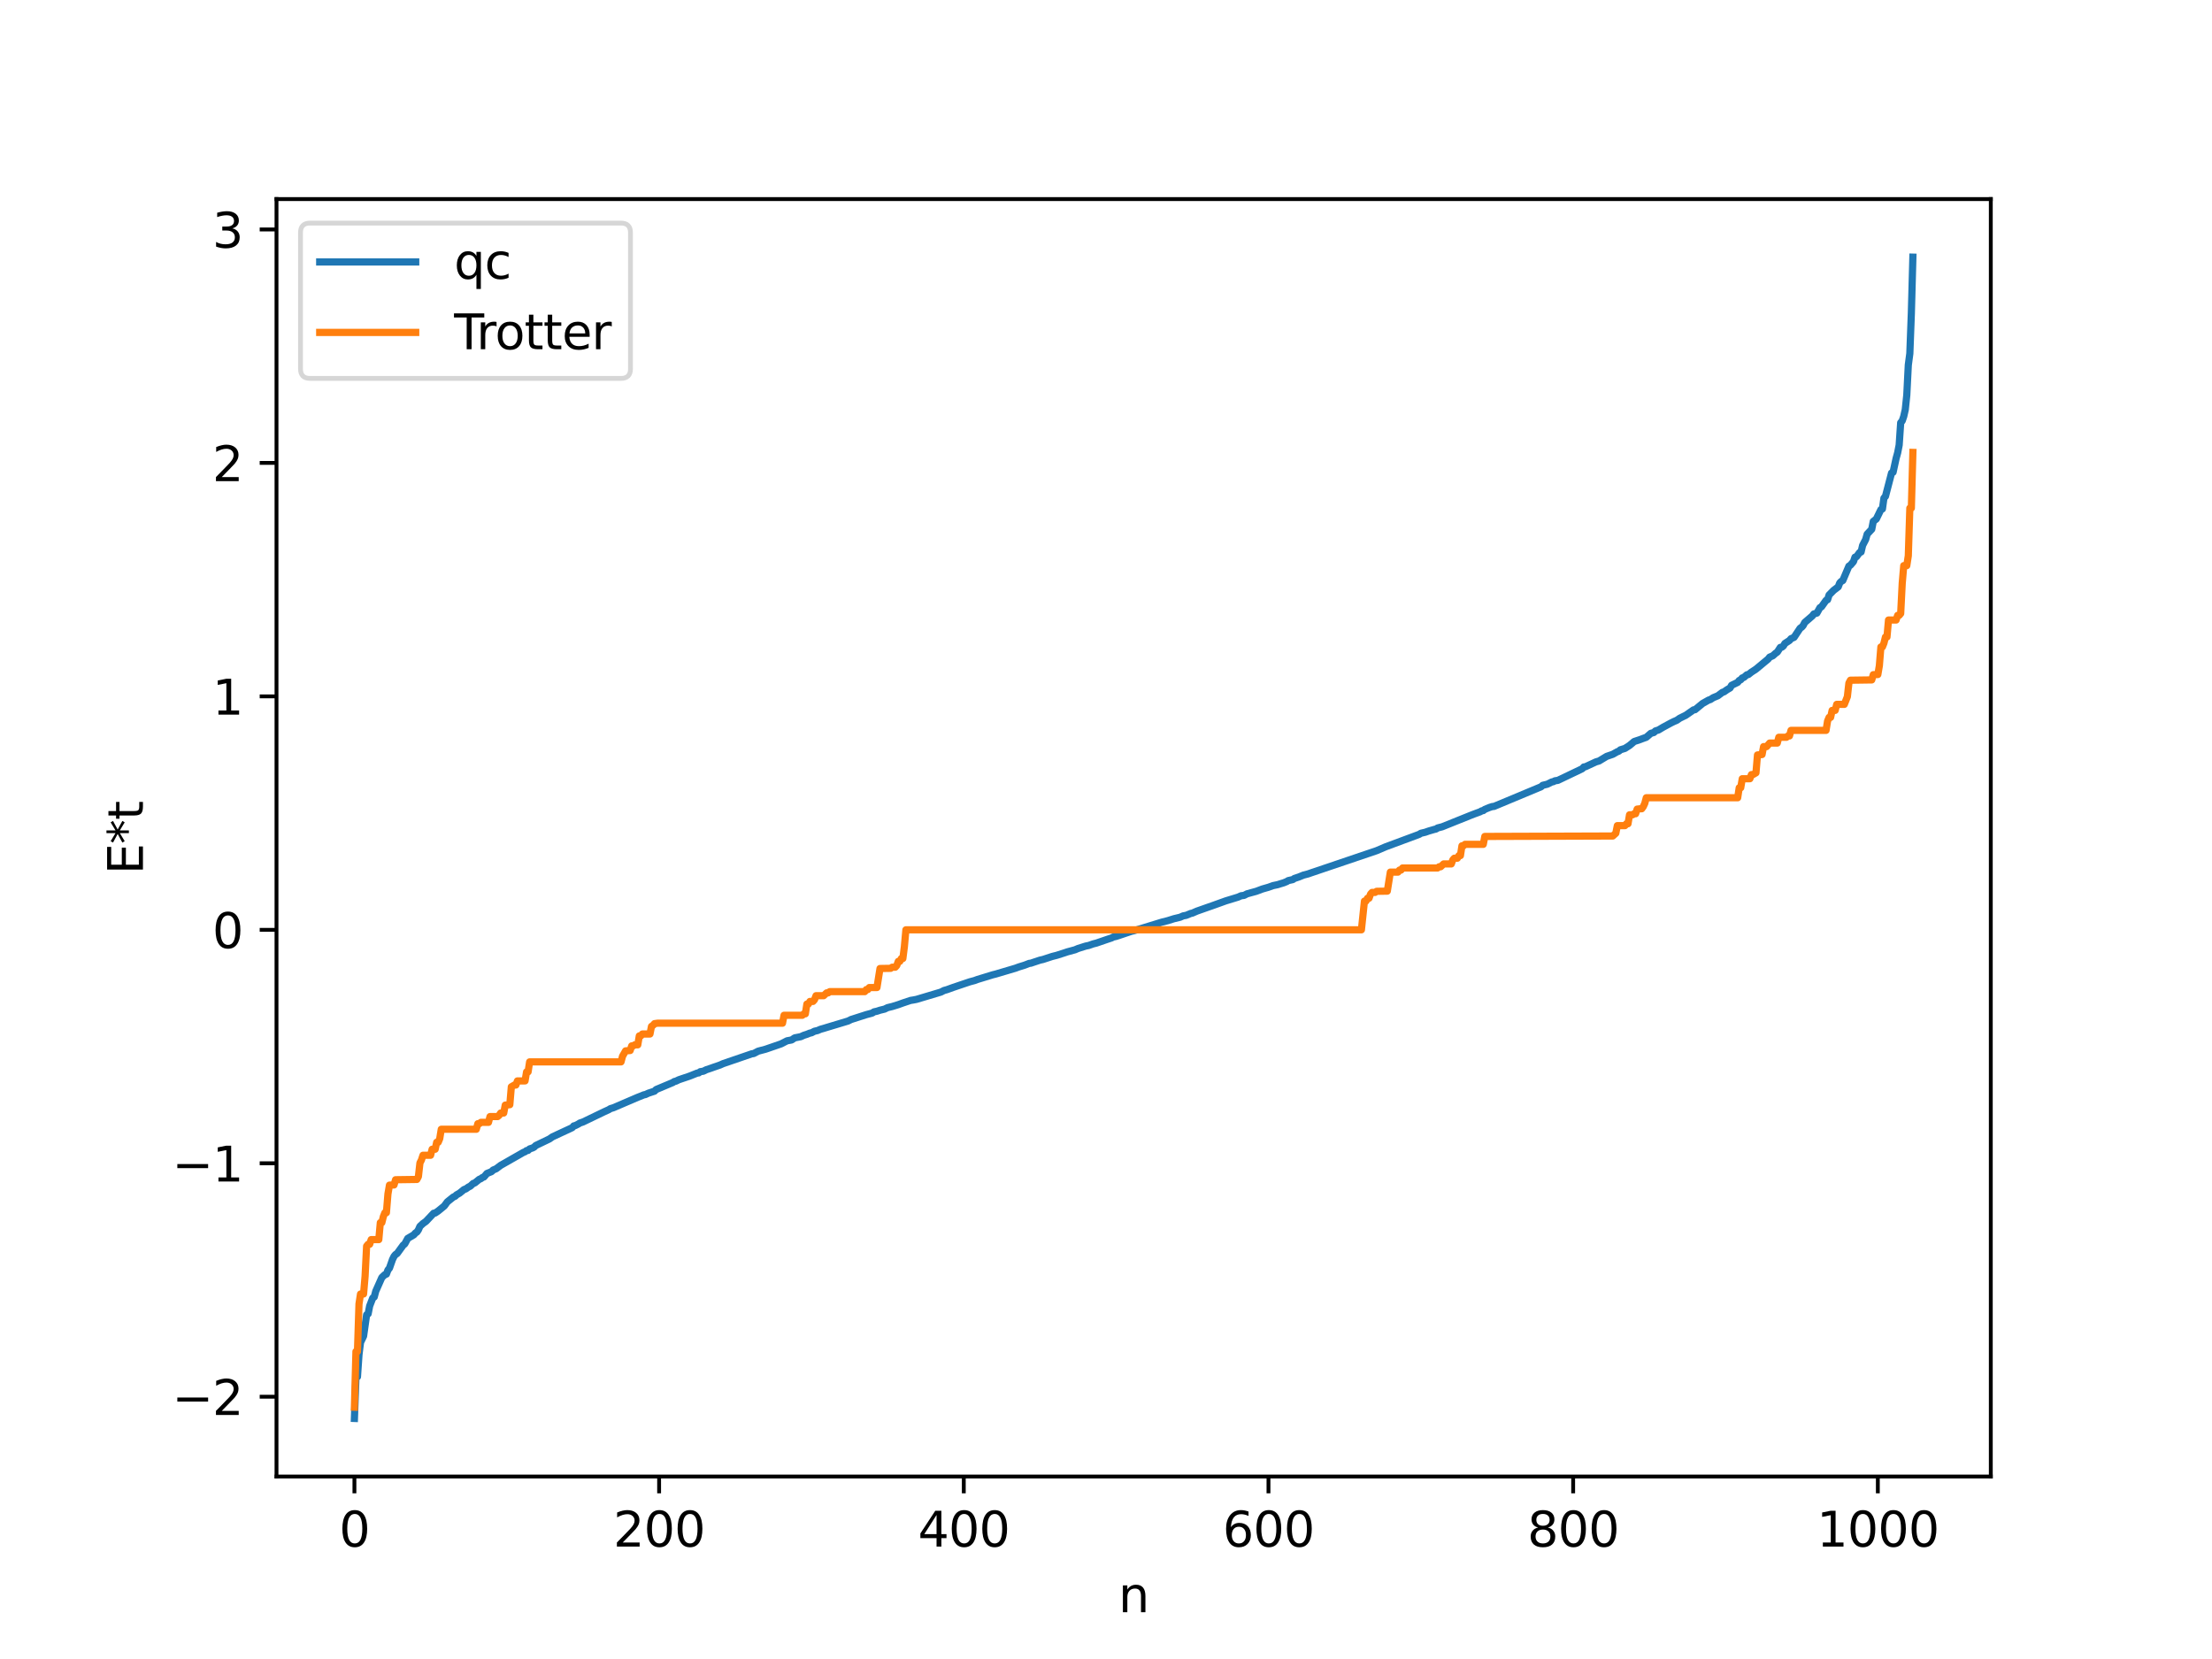 <?xml version="1.0" encoding="utf-8" standalone="no"?>
<!DOCTYPE svg PUBLIC "-//W3C//DTD SVG 1.1//EN"
  "http://www.w3.org/Graphics/SVG/1.1/DTD/svg11.dtd">
<svg xmlns:xlink="http://www.w3.org/1999/xlink" width="460.8pt" height="345.6pt" viewBox="0 0 460.8 345.6" xmlns="http://www.w3.org/2000/svg" version="1.1">
 <defs>
  <style type="text/css">*{stroke-linejoin: round; stroke-linecap: butt}</style>
 </defs>
 <g id="figure_1">
  <g id="patch_1">
   <path d="M 0 345.6 
L 460.8 345.6 
L 460.8 0 
L 0 0 
z
" style="fill: #ffffff"/>
  </g>
  <g id="axes_1">
   <g id="patch_2">
    <path d="M 57.6 307.584 
L 414.72 307.584 
L 414.72 41.472 
L 57.6 41.472 
z
" style="fill: #ffffff"/>
   </g>
   <g id="matplotlib.axis_1">
    <g id="xtick_1">
     <g id="line2d_1">
      <defs>
       <path id="m8b1c9fc5be" d="M 0 0 
L 0 3.5 
" style="stroke: #000000; stroke-width: 0.8"/>
      </defs>
      <g>
       <use xlink:href="#m8b1c9fc5be" x="73.833" y="307.584" style="stroke: #000000; stroke-width: 0.8"/>
      </g>
     </g>
     <g id="text_1">
      <!-- 0 -->
      <g transform="translate(70.651 322.182) scale(0.1 -0.1)">
       <defs>
        <path id="DejaVuSans-30" d="M 2034 4250 
Q 1547 4250 1301 3770 
Q 1056 3291 1056 2328 
Q 1056 1369 1301 889 
Q 1547 409 2034 409 
Q 2525 409 2770 889 
Q 3016 1369 3016 2328 
Q 3016 3291 2770 3770 
Q 2525 4250 2034 4250 
z
M 2034 4750 
Q 2819 4750 3233 4129 
Q 3647 3509 3647 2328 
Q 3647 1150 3233 529 
Q 2819 -91 2034 -91 
Q 1250 -91 836 529 
Q 422 1150 422 2328 
Q 422 3509 836 4129 
Q 1250 4750 2034 4750 
z
" transform="scale(0.016)"/>
       </defs>
       <use xlink:href="#DejaVuSans-30"/>
      </g>
     </g>
    </g>
    <g id="xtick_2">
     <g id="line2d_2">
      <g>
       <use xlink:href="#m8b1c9fc5be" x="137.304" y="307.584" style="stroke: #000000; stroke-width: 0.8"/>
      </g>
     </g>
     <g id="text_2">
      <!-- 200 -->
      <g transform="translate(127.76 322.182) scale(0.1 -0.1)">
       <defs>
        <path id="DejaVuSans-32" d="M 1228 531 
L 3431 531 
L 3431 0 
L 469 0 
L 469 531 
Q 828 903 1448 1529 
Q 2069 2156 2228 2338 
Q 2531 2678 2651 2914 
Q 2772 3150 2772 3378 
Q 2772 3750 2511 3984 
Q 2250 4219 1831 4219 
Q 1534 4219 1204 4116 
Q 875 4013 500 3803 
L 500 4441 
Q 881 4594 1212 4672 
Q 1544 4750 1819 4750 
Q 2544 4750 2975 4387 
Q 3406 4025 3406 3419 
Q 3406 3131 3298 2873 
Q 3191 2616 2906 2266 
Q 2828 2175 2409 1742 
Q 1991 1309 1228 531 
z
" transform="scale(0.016)"/>
       </defs>
       <use xlink:href="#DejaVuSans-32"/>
       <use xlink:href="#DejaVuSans-30" x="63.623"/>
       <use xlink:href="#DejaVuSans-30" x="127.246"/>
      </g>
     </g>
    </g>
    <g id="xtick_3">
     <g id="line2d_3">
      <g>
       <use xlink:href="#m8b1c9fc5be" x="200.775" y="307.584" style="stroke: #000000; stroke-width: 0.8"/>
      </g>
     </g>
     <g id="text_3">
      <!-- 400 -->
      <g transform="translate(191.231 322.182) scale(0.1 -0.1)">
       <defs>
        <path id="DejaVuSans-34" d="M 2419 4116 
L 825 1625 
L 2419 1625 
L 2419 4116 
z
M 2253 4666 
L 3047 4666 
L 3047 1625 
L 3713 1625 
L 3713 1100 
L 3047 1100 
L 3047 0 
L 2419 0 
L 2419 1100 
L 313 1100 
L 313 1709 
L 2253 4666 
z
" transform="scale(0.016)"/>
       </defs>
       <use xlink:href="#DejaVuSans-34"/>
       <use xlink:href="#DejaVuSans-30" x="63.623"/>
       <use xlink:href="#DejaVuSans-30" x="127.246"/>
      </g>
     </g>
    </g>
    <g id="xtick_4">
     <g id="line2d_4">
      <g>
       <use xlink:href="#m8b1c9fc5be" x="264.246" y="307.584" style="stroke: #000000; stroke-width: 0.8"/>
      </g>
     </g>
     <g id="text_4">
      <!-- 600 -->
      <g transform="translate(254.702 322.182) scale(0.1 -0.1)">
       <defs>
        <path id="DejaVuSans-36" d="M 2113 2584 
Q 1688 2584 1439 2293 
Q 1191 2003 1191 1497 
Q 1191 994 1439 701 
Q 1688 409 2113 409 
Q 2538 409 2786 701 
Q 3034 994 3034 1497 
Q 3034 2003 2786 2293 
Q 2538 2584 2113 2584 
z
M 3366 4563 
L 3366 3988 
Q 3128 4100 2886 4159 
Q 2644 4219 2406 4219 
Q 1781 4219 1451 3797 
Q 1122 3375 1075 2522 
Q 1259 2794 1537 2939 
Q 1816 3084 2150 3084 
Q 2853 3084 3261 2657 
Q 3669 2231 3669 1497 
Q 3669 778 3244 343 
Q 2819 -91 2113 -91 
Q 1303 -91 875 529 
Q 447 1150 447 2328 
Q 447 3434 972 4092 
Q 1497 4750 2381 4750 
Q 2619 4750 2861 4703 
Q 3103 4656 3366 4563 
z
" transform="scale(0.016)"/>
       </defs>
       <use xlink:href="#DejaVuSans-36"/>
       <use xlink:href="#DejaVuSans-30" x="63.623"/>
       <use xlink:href="#DejaVuSans-30" x="127.246"/>
      </g>
     </g>
    </g>
    <g id="xtick_5">
     <g id="line2d_5">
      <g>
       <use xlink:href="#m8b1c9fc5be" x="327.717" y="307.584" style="stroke: #000000; stroke-width: 0.8"/>
      </g>
     </g>
     <g id="text_5">
      <!-- 800 -->
      <g transform="translate(318.173 322.182) scale(0.1 -0.1)">
       <defs>
        <path id="DejaVuSans-38" d="M 2034 2216 
Q 1584 2216 1326 1975 
Q 1069 1734 1069 1313 
Q 1069 891 1326 650 
Q 1584 409 2034 409 
Q 2484 409 2743 651 
Q 3003 894 3003 1313 
Q 3003 1734 2745 1975 
Q 2488 2216 2034 2216 
z
M 1403 2484 
Q 997 2584 770 2862 
Q 544 3141 544 3541 
Q 544 4100 942 4425 
Q 1341 4750 2034 4750 
Q 2731 4750 3128 4425 
Q 3525 4100 3525 3541 
Q 3525 3141 3298 2862 
Q 3072 2584 2669 2484 
Q 3125 2378 3379 2068 
Q 3634 1759 3634 1313 
Q 3634 634 3220 271 
Q 2806 -91 2034 -91 
Q 1263 -91 848 271 
Q 434 634 434 1313 
Q 434 1759 690 2068 
Q 947 2378 1403 2484 
z
M 1172 3481 
Q 1172 3119 1398 2916 
Q 1625 2713 2034 2713 
Q 2441 2713 2670 2916 
Q 2900 3119 2900 3481 
Q 2900 3844 2670 4047 
Q 2441 4250 2034 4250 
Q 1625 4250 1398 4047 
Q 1172 3844 1172 3481 
z
" transform="scale(0.016)"/>
       </defs>
       <use xlink:href="#DejaVuSans-38"/>
       <use xlink:href="#DejaVuSans-30" x="63.623"/>
       <use xlink:href="#DejaVuSans-30" x="127.246"/>
      </g>
     </g>
    </g>
    <g id="xtick_6">
     <g id="line2d_6">
      <g>
       <use xlink:href="#m8b1c9fc5be" x="391.188" y="307.584" style="stroke: #000000; stroke-width: 0.8"/>
      </g>
     </g>
     <g id="text_6">
      <!-- 1000 -->
      <g transform="translate(378.463 322.182) scale(0.1 -0.1)">
       <defs>
        <path id="DejaVuSans-31" d="M 794 531 
L 1825 531 
L 1825 4091 
L 703 3866 
L 703 4441 
L 1819 4666 
L 2450 4666 
L 2450 531 
L 3481 531 
L 3481 0 
L 794 0 
L 794 531 
z
" transform="scale(0.016)"/>
       </defs>
       <use xlink:href="#DejaVuSans-31"/>
       <use xlink:href="#DejaVuSans-30" x="63.623"/>
       <use xlink:href="#DejaVuSans-30" x="127.246"/>
       <use xlink:href="#DejaVuSans-30" x="190.869"/>
      </g>
     </g>
    </g>
    <g id="text_7">
     <!-- n -->
     <g transform="translate(232.991 335.861) scale(0.1 -0.1)">
      <defs>
       <path id="DejaVuSans-6e" d="M 3513 2113 
L 3513 0 
L 2938 0 
L 2938 2094 
Q 2938 2591 2744 2837 
Q 2550 3084 2163 3084 
Q 1697 3084 1428 2787 
Q 1159 2491 1159 1978 
L 1159 0 
L 581 0 
L 581 3500 
L 1159 3500 
L 1159 2956 
Q 1366 3272 1645 3428 
Q 1925 3584 2291 3584 
Q 2894 3584 3203 3211 
Q 3513 2838 3513 2113 
z
" transform="scale(0.016)"/>
      </defs>
      <use xlink:href="#DejaVuSans-6e"/>
     </g>
    </g>
   </g>
   <g id="matplotlib.axis_2">
    <g id="ytick_1">
     <g id="line2d_7">
      <defs>
       <path id="m6fd54de5ee" d="M 0 0 
L -3.5 0 
" style="stroke: #000000; stroke-width: 0.8"/>
      </defs>
      <g>
       <use xlink:href="#m6fd54de5ee" x="57.6" y="290.964" style="stroke: #000000; stroke-width: 0.8"/>
      </g>
     </g>
     <g id="text_8">
      <!-- −2 -->
      <g transform="translate(35.858 294.763) scale(0.1 -0.1)">
       <defs>
        <path id="DejaVuSans-2212" d="M 678 2272 
L 4684 2272 
L 4684 1741 
L 678 1741 
L 678 2272 
z
" transform="scale(0.016)"/>
       </defs>
       <use xlink:href="#DejaVuSans-2212"/>
       <use xlink:href="#DejaVuSans-32" x="83.789"/>
      </g>
     </g>
    </g>
    <g id="ytick_2">
     <g id="line2d_8">
      <g>
       <use xlink:href="#m6fd54de5ee" x="57.6" y="242.331" style="stroke: #000000; stroke-width: 0.8"/>
      </g>
     </g>
     <g id="text_9">
      <!-- −1 -->
      <g transform="translate(35.858 246.13) scale(0.1 -0.1)">
       <use xlink:href="#DejaVuSans-2212"/>
       <use xlink:href="#DejaVuSans-31" x="83.789"/>
      </g>
     </g>
    </g>
    <g id="ytick_3">
     <g id="line2d_9">
      <g>
       <use xlink:href="#m6fd54de5ee" x="57.6" y="193.698" style="stroke: #000000; stroke-width: 0.8"/>
      </g>
     </g>
     <g id="text_10">
      <!-- 0 -->
      <g transform="translate(44.237 197.497) scale(0.1 -0.1)">
       <use xlink:href="#DejaVuSans-30"/>
      </g>
     </g>
    </g>
    <g id="ytick_4">
     <g id="line2d_10">
      <g>
       <use xlink:href="#m6fd54de5ee" x="57.6" y="145.065" style="stroke: #000000; stroke-width: 0.8"/>
      </g>
     </g>
     <g id="text_11">
      <!-- 1 -->
      <g transform="translate(44.237 148.864) scale(0.1 -0.1)">
       <use xlink:href="#DejaVuSans-31"/>
      </g>
     </g>
    </g>
    <g id="ytick_5">
     <g id="line2d_11">
      <g>
       <use xlink:href="#m6fd54de5ee" x="57.6" y="96.432" style="stroke: #000000; stroke-width: 0.8"/>
      </g>
     </g>
     <g id="text_12">
      <!-- 2 -->
      <g transform="translate(44.237 100.231) scale(0.1 -0.1)">
       <use xlink:href="#DejaVuSans-32"/>
      </g>
     </g>
    </g>
    <g id="ytick_6">
     <g id="line2d_12">
      <g>
       <use xlink:href="#m6fd54de5ee" x="57.6" y="47.799" style="stroke: #000000; stroke-width: 0.8"/>
      </g>
     </g>
     <g id="text_13">
      <!-- 3 -->
      <g transform="translate(44.237 51.598) scale(0.1 -0.1)">
       <defs>
        <path id="DejaVuSans-33" d="M 2597 2516 
Q 3050 2419 3304 2112 
Q 3559 1806 3559 1356 
Q 3559 666 3084 287 
Q 2609 -91 1734 -91 
Q 1441 -91 1130 -33 
Q 819 25 488 141 
L 488 750 
Q 750 597 1062 519 
Q 1375 441 1716 441 
Q 2309 441 2620 675 
Q 2931 909 2931 1356 
Q 2931 1769 2642 2001 
Q 2353 2234 1838 2234 
L 1294 2234 
L 1294 2753 
L 1863 2753 
Q 2328 2753 2575 2939 
Q 2822 3125 2822 3475 
Q 2822 3834 2567 4026 
Q 2313 4219 1838 4219 
Q 1578 4219 1281 4162 
Q 984 4106 628 3988 
L 628 4550 
Q 988 4650 1302 4700 
Q 1616 4750 1894 4750 
Q 2613 4750 3031 4423 
Q 3450 4097 3450 3541 
Q 3450 3153 3228 2886 
Q 3006 2619 2597 2516 
z
" transform="scale(0.016)"/>
       </defs>
       <use xlink:href="#DejaVuSans-33"/>
      </g>
     </g>
    </g>
    <g id="text_14">
     <!-- E*t -->
     <g transform="translate(29.778 182.148) rotate(-90) scale(0.1 -0.1)">
      <defs>
       <path id="DejaVuSans-45" d="M 628 4666 
L 3578 4666 
L 3578 4134 
L 1259 4134 
L 1259 2753 
L 3481 2753 
L 3481 2222 
L 1259 2222 
L 1259 531 
L 3634 531 
L 3634 0 
L 628 0 
L 628 4666 
z
" transform="scale(0.016)"/>
       <path id="DejaVuSans-2a" d="M 3009 3897 
L 1888 3291 
L 3009 2681 
L 2828 2375 
L 1778 3009 
L 1778 1831 
L 1422 1831 
L 1422 3009 
L 372 2375 
L 191 2681 
L 1313 3291 
L 191 3897 
L 372 4206 
L 1422 3572 
L 1422 4750 
L 1778 4750 
L 1778 3572 
L 2828 4206 
L 3009 3897 
z
" transform="scale(0.016)"/>
       <path id="DejaVuSans-74" d="M 1172 4494 
L 1172 3500 
L 2356 3500 
L 2356 3053 
L 1172 3053 
L 1172 1153 
Q 1172 725 1289 603 
Q 1406 481 1766 481 
L 2356 481 
L 2356 0 
L 1766 0 
Q 1100 0 847 248 
Q 594 497 594 1153 
L 594 3053 
L 172 3053 
L 172 3500 
L 594 3500 
L 594 4494 
L 1172 4494 
z
" transform="scale(0.016)"/>
      </defs>
      <use xlink:href="#DejaVuSans-45"/>
      <use xlink:href="#DejaVuSans-2a" x="63.184"/>
      <use xlink:href="#DejaVuSans-74" x="113.184"/>
     </g>
    </g>
   </g>
   <g id="line2d_13">
    <path d="M 73.833 295.488 
L 74.15 287.029 
L 74.467 286.806 
L 74.785 282.161 
L 75.102 279.658 
L 75.737 278.342 
L 76.372 273.897 
L 76.689 273.695 
L 77.006 272.066 
L 77.641 270.412 
L 77.958 270.188 
L 78.276 268.981 
L 79.545 266.122 
L 80.18 265.526 
L 80.497 265.423 
L 80.815 264.57 
L 81.132 264.179 
L 81.767 262.37 
L 82.084 261.723 
L 82.401 261.333 
L 82.719 261.145 
L 83.988 259.394 
L 84.305 259.152 
L 84.94 257.985 
L 86.21 257.236 
L 86.527 256.863 
L 86.844 256.664 
L 87.162 256.202 
L 87.479 255.469 
L 88.114 254.881 
L 88.748 254.426 
L 90.335 252.74 
L 90.653 252.698 
L 91.287 252.264 
L 92.557 251.227 
L 93.191 250.366 
L 94.461 249.343 
L 94.778 249.232 
L 95.096 248.918 
L 95.73 248.558 
L 96.682 247.783 
L 97 247.697 
L 97.634 247.252 
L 97.952 247.114 
L 98.586 246.527 
L 98.904 246.433 
L 99.856 245.662 
L 100.173 245.548 
L 100.491 245.294 
L 100.808 245.19 
L 101.443 244.452 
L 102.395 244.074 
L 102.712 243.745 
L 103.347 243.482 
L 104.299 242.765 
L 109.059 240.05 
L 109.377 239.935 
L 109.694 239.687 
L 110.011 239.651 
L 110.329 239.34 
L 110.963 239.131 
L 111.281 238.959 
L 111.598 238.638 
L 114.454 237.267 
L 115.089 236.823 
L 119.215 234.909 
L 119.532 234.542 
L 119.849 234.475 
L 120.484 234.153 
L 120.801 233.944 
L 121.436 233.733 
L 125.879 231.593 
L 126.831 231.16 
L 127.148 230.954 
L 127.783 230.762 
L 132.861 228.581 
L 133.496 228.338 
L 134.13 228.072 
L 134.448 228.018 
L 135.082 227.725 
L 136.352 227.308 
L 136.669 226.977 
L 140.16 225.509 
L 140.477 225.293 
L 140.795 225.232 
L 141.429 224.926 
L 143.651 224.176 
L 145.238 223.542 
L 145.555 223.505 
L 145.872 223.255 
L 146.507 223.154 
L 147.142 222.841 
L 148.094 222.526 
L 148.729 222.297 
L 149.998 221.861 
L 150.633 221.575 
L 156.662 219.51 
L 156.98 219.485 
L 157.932 218.983 
L 159.519 218.559 
L 162.692 217.466 
L 163.962 216.816 
L 164.914 216.641 
L 165.548 216.208 
L 166.5 216.022 
L 166.818 215.957 
L 167.453 215.669 
L 168.087 215.467 
L 168.722 215.208 
L 169.039 215.155 
L 169.674 214.824 
L 170.309 214.68 
L 170.943 214.41 
L 171.578 214.233 
L 172.213 214.037 
L 176.656 212.7 
L 177.291 212.385 
L 180.464 211.368 
L 181.734 211.026 
L 182.051 210.792 
L 182.686 210.656 
L 183.32 210.446 
L 184.272 210.215 
L 184.907 209.908 
L 185.859 209.677 
L 187.129 209.287 
L 188.081 208.941 
L 189.667 208.41 
L 190.302 208.308 
L 190.937 208.184 
L 196.015 206.666 
L 196.649 206.34 
L 197.284 206.161 
L 198.553 205.7 
L 202.044 204.524 
L 202.996 204.273 
L 203.631 204.036 
L 204.583 203.746 
L 206.805 203.067 
L 207.439 202.909 
L 211.565 201.686 
L 212.2 201.447 
L 213.469 201.052 
L 214.421 200.684 
L 214.739 200.654 
L 215.373 200.438 
L 216.643 200.016 
L 217.277 199.874 
L 219.181 199.25 
L 220.134 199.009 
L 221.72 198.504 
L 222.355 198.289 
L 223.942 197.858 
L 224.577 197.586 
L 226.163 197.087 
L 226.798 196.958 
L 227.75 196.624 
L 228.385 196.468 
L 230.606 195.704 
L 231.558 195.39 
L 231.876 195.212 
L 232.51 195.069 
L 233.145 194.866 
L 235.684 194.009 
L 236.319 193.856 
L 242.031 192.099 
L 243.3 191.781 
L 244.57 191.381 
L 245.839 191.077 
L 246.474 190.794 
L 247.109 190.678 
L 248.061 190.286 
L 248.378 190.224 
L 249.33 189.806 
L 251.869 188.911 
L 252.504 188.692 
L 255.36 187.666 
L 257.899 186.891 
L 258.534 186.606 
L 259.168 186.522 
L 259.803 186.192 
L 261.707 185.672 
L 262.977 185.195 
L 264.246 184.832 
L 265.198 184.49 
L 266.15 184.291 
L 266.785 184.091 
L 267.42 183.9 
L 268.054 183.642 
L 268.372 183.441 
L 269.324 183.231 
L 269.641 183 
L 270.593 182.684 
L 271.545 182.296 
L 272.497 182.051 
L 273.132 181.828 
L 286.778 177.211 
L 288.682 176.396 
L 295.664 173.802 
L 295.981 173.589 
L 296.934 173.364 
L 297.568 173.137 
L 298.838 172.767 
L 299.155 172.705 
L 299.472 172.482 
L 300.424 172.238 
L 306.454 169.815 
L 307.089 169.57 
L 308.358 169.104 
L 308.676 168.903 
L 308.993 168.859 
L 309.31 168.609 
L 310.262 168.217 
L 310.897 168.012 
L 311.215 167.996 
L 321.053 163.89 
L 321.37 163.596 
L 322.322 163.369 
L 323.274 162.895 
L 323.591 162.841 
L 323.909 162.658 
L 324.543 162.561 
L 329.621 160.135 
L 329.939 159.774 
L 330.256 159.736 
L 332.477 158.709 
L 333.112 158.527 
L 334.699 157.566 
L 335.968 157.133 
L 336.92 156.592 
L 337.238 156.487 
L 337.555 156.196 
L 338.507 155.906 
L 339.459 155.292 
L 340.094 154.765 
L 340.411 154.478 
L 341.681 154.058 
L 342.315 153.815 
L 342.95 153.593 
L 343.902 152.767 
L 344.537 152.591 
L 344.854 152.27 
L 345.489 152.072 
L 346.441 151.502 
L 348.028 150.643 
L 348.662 150.325 
L 349.297 150.054 
L 349.932 149.615 
L 351.201 148.992 
L 352.788 147.877 
L 353.105 147.846 
L 354.692 146.541 
L 355.962 145.827 
L 356.279 145.74 
L 356.914 145.332 
L 357.548 145.072 
L 357.866 144.938 
L 358.818 144.223 
L 359.135 144.132 
L 359.77 143.683 
L 360.405 143.314 
L 360.722 142.763 
L 361.991 142.15 
L 362.309 141.749 
L 362.626 141.603 
L 362.943 141.22 
L 363.261 141.128 
L 363.896 140.578 
L 364.213 140.521 
L 364.848 140.019 
L 365.8 139.397 
L 368.339 137.289 
L 368.656 136.887 
L 369.291 136.622 
L 369.925 136.054 
L 370.243 135.85 
L 370.877 134.858 
L 371.195 134.819 
L 371.512 134.564 
L 371.829 134.04 
L 372.781 133.422 
L 373.099 133.049 
L 373.734 132.777 
L 375.003 130.862 
L 375.32 130.658 
L 375.638 130.295 
L 375.955 129.674 
L 376.59 129.132 
L 377.542 128.308 
L 377.859 127.895 
L 378.494 127.718 
L 379.129 126.581 
L 379.446 126.407 
L 380.398 125.07 
L 380.715 124.934 
L 381.033 123.942 
L 381.985 122.976 
L 382.937 122.248 
L 383.254 121.433 
L 383.572 121.103 
L 383.889 120.934 
L 385.158 117.936 
L 385.476 117.74 
L 386.11 116.994 
L 386.428 116.07 
L 386.745 115.967 
L 387.38 115.105 
L 387.697 114.989 
L 388.015 113.615 
L 388.649 112.389 
L 388.967 111.269 
L 389.919 110.25 
L 390.236 108.614 
L 390.871 108.116 
L 391.823 106.161 
L 392.14 106.028 
L 392.458 103.754 
L 392.775 103.397 
L 394.044 98.53 
L 394.362 98.381 
L 394.996 95.476 
L 395.314 94.328 
L 395.631 92.713 
L 395.948 88.05 
L 396.266 87.677 
L 396.583 86.735 
L 396.9 85.345 
L 397.218 82.31 
L 397.535 76.035 
L 397.853 73.638 
L 398.17 65.229 
L 398.487 53.568 
L 398.487 53.568 
" clip-path="url(#p5429b90216)" style="fill: none; stroke: #1f77b4; stroke-width: 1.5; stroke-linecap: square"/>
   </g>
   <g id="line2d_14">
    <path d="M 73.833 293.151 
L 74.15 281.546 
L 74.467 281.546 
L 74.785 271.626 
L 75.102 269.565 
L 75.737 269.565 
L 76.054 265.854 
L 76.372 259.588 
L 76.689 259.204 
L 77.006 259.204 
L 77.324 258.234 
L 78.91 258.234 
L 79.228 254.699 
L 79.545 254.699 
L 79.862 253.419 
L 80.18 252.629 
L 80.497 252.629 
L 80.815 248.72 
L 81.132 246.88 
L 82.084 246.849 
L 82.401 245.76 
L 86.844 245.698 
L 87.162 245.102 
L 87.479 242.269 
L 87.796 241.643 
L 88.114 240.662 
L 89.7 240.662 
L 90.018 239.41 
L 90.653 239.41 
L 90.97 237.954 
L 91.287 237.954 
L 91.605 237.196 
L 91.922 235.246 
L 99.221 235.246 
L 99.539 234.084 
L 99.856 234.084 
L 100.173 233.809 
L 101.76 233.809 
L 102.077 232.605 
L 103.664 232.605 
L 103.981 232.333 
L 104.299 231.863 
L 104.934 231.863 
L 105.251 230.212 
L 106.203 230.128 
L 106.52 226.401 
L 107.155 226.032 
L 107.472 226.032 
L 107.79 225.174 
L 109.377 225.174 
L 109.694 223.29 
L 110.011 223.29 
L 110.329 221.209 
L 129.37 221.209 
L 129.687 220.027 
L 130.322 218.914 
L 131.274 218.843 
L 131.591 217.876 
L 131.909 217.876 
L 132.226 217.655 
L 132.861 217.655 
L 133.178 215.793 
L 133.496 215.793 
L 133.813 215.403 
L 135.4 215.403 
L 135.717 213.815 
L 136.034 213.6 
L 136.352 213.242 
L 136.986 213.151 
L 163.01 213.151 
L 163.327 211.503 
L 167.135 211.503 
L 167.453 211.202 
L 167.77 211.202 
L 168.087 209.162 
L 168.405 209.162 
L 168.722 208.617 
L 169.357 208.617 
L 169.674 208.266 
L 169.991 207.424 
L 171.578 207.424 
L 172.213 206.831 
L 172.53 206.831 
L 172.848 206.579 
L 180.147 206.579 
L 180.464 206.146 
L 180.781 206.146 
L 181.099 205.721 
L 182.686 205.721 
L 183.32 201.756 
L 185.542 201.721 
L 185.859 201.49 
L 186.494 201.49 
L 186.811 201.142 
L 187.129 200.27 
L 187.446 200.27 
L 187.763 199.68 
L 188.081 199.68 
L 188.398 197.214 
L 188.715 193.698 
L 283.605 193.698 
L 284.239 187.717 
L 284.557 187.717 
L 284.874 187.126 
L 285.191 187.126 
L 285.509 186.254 
L 285.826 185.906 
L 286.461 185.906 
L 286.778 185.676 
L 289 185.641 
L 289.634 181.676 
L 291.221 181.676 
L 291.539 181.251 
L 291.856 181.251 
L 292.173 180.817 
L 299.472 180.817 
L 299.79 180.565 
L 300.107 180.565 
L 300.742 179.972 
L 302.329 179.972 
L 302.646 179.13 
L 302.963 178.779 
L 303.598 178.779 
L 303.915 178.235 
L 304.233 178.235 
L 304.55 176.195 
L 304.867 176.195 
L 305.185 175.893 
L 308.993 175.893 
L 309.31 174.245 
L 335.968 174.155 
L 336.603 173.582 
L 336.92 171.994 
L 338.507 171.994 
L 338.824 171.604 
L 339.142 171.604 
L 339.459 169.741 
L 340.094 169.741 
L 340.411 169.52 
L 340.729 169.52 
L 341.046 168.553 
L 341.681 168.482 
L 341.998 168.482 
L 342.315 168.052 
L 342.633 167.37 
L 342.95 166.187 
L 361.991 166.187 
L 362.309 164.106 
L 362.626 164.106 
L 362.943 162.222 
L 364.53 162.222 
L 364.848 161.364 
L 365.165 161.364 
L 365.8 160.996 
L 366.117 157.268 
L 367.069 157.185 
L 367.386 155.533 
L 368.021 155.533 
L 368.656 154.792 
L 370.243 154.792 
L 370.56 153.587 
L 372.147 153.587 
L 372.464 153.313 
L 372.781 153.313 
L 373.099 152.151 
L 380.398 152.151 
L 380.715 150.201 
L 381.033 149.442 
L 381.35 149.442 
L 381.667 147.987 
L 382.302 147.987 
L 382.62 146.734 
L 384.206 146.734 
L 384.841 145.127 
L 385.158 142.295 
L 385.476 141.699 
L 389.919 141.637 
L 390.236 140.548 
L 391.188 140.516 
L 391.505 138.676 
L 391.823 134.768 
L 392.14 134.768 
L 392.458 133.977 
L 392.775 132.697 
L 393.092 132.697 
L 393.41 129.162 
L 394.996 129.162 
L 395.314 128.193 
L 395.631 128.193 
L 395.948 127.809 
L 396.266 121.543 
L 396.583 117.831 
L 397.218 117.831 
L 397.535 115.771 
L 397.853 105.851 
L 398.17 105.851 
L 398.487 94.246 
L 398.487 94.246 
" clip-path="url(#p5429b90216)" style="fill: none; stroke: #ff7f0e; stroke-width: 1.5; stroke-linecap: square"/>
   </g>
   <g id="patch_3">
    <path d="M 57.6 307.584 
L 57.6 41.472 
" style="fill: none; stroke: #000000; stroke-width: 0.8; stroke-linejoin: miter; stroke-linecap: square"/>
   </g>
   <g id="patch_4">
    <path d="M 414.72 307.584 
L 414.72 41.472 
" style="fill: none; stroke: #000000; stroke-width: 0.8; stroke-linejoin: miter; stroke-linecap: square"/>
   </g>
   <g id="patch_5">
    <path d="M 57.6 307.584 
L 414.72 307.584 
" style="fill: none; stroke: #000000; stroke-width: 0.8; stroke-linejoin: miter; stroke-linecap: square"/>
   </g>
   <g id="patch_6">
    <path d="M 57.6 41.472 
L 414.72 41.472 
" style="fill: none; stroke: #000000; stroke-width: 0.8; stroke-linejoin: miter; stroke-linecap: square"/>
   </g>
   <g id="legend_1">
    <g id="patch_7">
     <path d="M 64.6 78.828 
L 129.342 78.828 
Q 131.342 78.828 131.342 76.828 
L 131.342 48.472 
Q 131.342 46.472 129.342 46.472 
L 64.6 46.472 
Q 62.6 46.472 62.6 48.472 
L 62.6 76.828 
Q 62.6 78.828 64.6 78.828 
z
" style="fill: #ffffff; opacity: 0.8; stroke: #cccccc; stroke-linejoin: miter"/>
    </g>
    <g id="line2d_15">
     <path d="M 66.6 54.57 
L 76.6 54.57 
L 86.6 54.57 
" style="fill: none; stroke: #1f77b4; stroke-width: 1.5; stroke-linecap: square"/>
    </g>
    <g id="text_15">
     <!-- qc -->
     <g transform="translate(94.6 58.07) scale(0.1 -0.1)">
      <defs>
       <path id="DejaVuSans-71" d="M 947 1747 
Q 947 1113 1208 752 
Q 1469 391 1925 391 
Q 2381 391 2643 752 
Q 2906 1113 2906 1747 
Q 2906 2381 2643 2742 
Q 2381 3103 1925 3103 
Q 1469 3103 1208 2742 
Q 947 2381 947 1747 
z
M 2906 525 
Q 2725 213 2448 61 
Q 2172 -91 1784 -91 
Q 1150 -91 751 415 
Q 353 922 353 1747 
Q 353 2572 751 3078 
Q 1150 3584 1784 3584 
Q 2172 3584 2448 3432 
Q 2725 3281 2906 2969 
L 2906 3500 
L 3481 3500 
L 3481 -1331 
L 2906 -1331 
L 2906 525 
z
" transform="scale(0.016)"/>
       <path id="DejaVuSans-63" d="M 3122 3366 
L 3122 2828 
Q 2878 2963 2633 3030 
Q 2388 3097 2138 3097 
Q 1578 3097 1268 2742 
Q 959 2388 959 1747 
Q 959 1106 1268 751 
Q 1578 397 2138 397 
Q 2388 397 2633 464 
Q 2878 531 3122 666 
L 3122 134 
Q 2881 22 2623 -34 
Q 2366 -91 2075 -91 
Q 1284 -91 818 406 
Q 353 903 353 1747 
Q 353 2603 823 3093 
Q 1294 3584 2113 3584 
Q 2378 3584 2631 3529 
Q 2884 3475 3122 3366 
z
" transform="scale(0.016)"/>
      </defs>
      <use xlink:href="#DejaVuSans-71"/>
      <use xlink:href="#DejaVuSans-63" x="63.477"/>
     </g>
    </g>
    <g id="line2d_16">
     <path d="M 66.6 69.249 
L 76.6 69.249 
L 86.6 69.249 
" style="fill: none; stroke: #ff7f0e; stroke-width: 1.5; stroke-linecap: square"/>
    </g>
    <g id="text_16">
     <!-- Trotter -->
     <g transform="translate(94.6 72.749) scale(0.1 -0.1)">
      <defs>
       <path id="DejaVuSans-54" d="M -19 4666 
L 3928 4666 
L 3928 4134 
L 2272 4134 
L 2272 0 
L 1638 0 
L 1638 4134 
L -19 4134 
L -19 4666 
z
" transform="scale(0.016)"/>
       <path id="DejaVuSans-72" d="M 2631 2963 
Q 2534 3019 2420 3045 
Q 2306 3072 2169 3072 
Q 1681 3072 1420 2755 
Q 1159 2438 1159 1844 
L 1159 0 
L 581 0 
L 581 3500 
L 1159 3500 
L 1159 2956 
Q 1341 3275 1631 3429 
Q 1922 3584 2338 3584 
Q 2397 3584 2469 3576 
Q 2541 3569 2628 3553 
L 2631 2963 
z
" transform="scale(0.016)"/>
       <path id="DejaVuSans-6f" d="M 1959 3097 
Q 1497 3097 1228 2736 
Q 959 2375 959 1747 
Q 959 1119 1226 758 
Q 1494 397 1959 397 
Q 2419 397 2687 759 
Q 2956 1122 2956 1747 
Q 2956 2369 2687 2733 
Q 2419 3097 1959 3097 
z
M 1959 3584 
Q 2709 3584 3137 3096 
Q 3566 2609 3566 1747 
Q 3566 888 3137 398 
Q 2709 -91 1959 -91 
Q 1206 -91 779 398 
Q 353 888 353 1747 
Q 353 2609 779 3096 
Q 1206 3584 1959 3584 
z
" transform="scale(0.016)"/>
       <path id="DejaVuSans-65" d="M 3597 1894 
L 3597 1613 
L 953 1613 
Q 991 1019 1311 708 
Q 1631 397 2203 397 
Q 2534 397 2845 478 
Q 3156 559 3463 722 
L 3463 178 
Q 3153 47 2828 -22 
Q 2503 -91 2169 -91 
Q 1331 -91 842 396 
Q 353 884 353 1716 
Q 353 2575 817 3079 
Q 1281 3584 2069 3584 
Q 2775 3584 3186 3129 
Q 3597 2675 3597 1894 
z
M 3022 2063 
Q 3016 2534 2758 2815 
Q 2500 3097 2075 3097 
Q 1594 3097 1305 2825 
Q 1016 2553 972 2059 
L 3022 2063 
z
" transform="scale(0.016)"/>
      </defs>
      <use xlink:href="#DejaVuSans-54"/>
      <use xlink:href="#DejaVuSans-72" x="46.334"/>
      <use xlink:href="#DejaVuSans-6f" x="85.197"/>
      <use xlink:href="#DejaVuSans-74" x="146.379"/>
      <use xlink:href="#DejaVuSans-74" x="185.588"/>
      <use xlink:href="#DejaVuSans-65" x="224.797"/>
      <use xlink:href="#DejaVuSans-72" x="286.32"/>
     </g>
    </g>
   </g>
  </g>
 </g>
 <defs>
  <clipPath id="p5429b90216">
   <rect x="57.6" y="41.472" width="357.12" height="266.112"/>
  </clipPath>
 </defs>
</svg>
